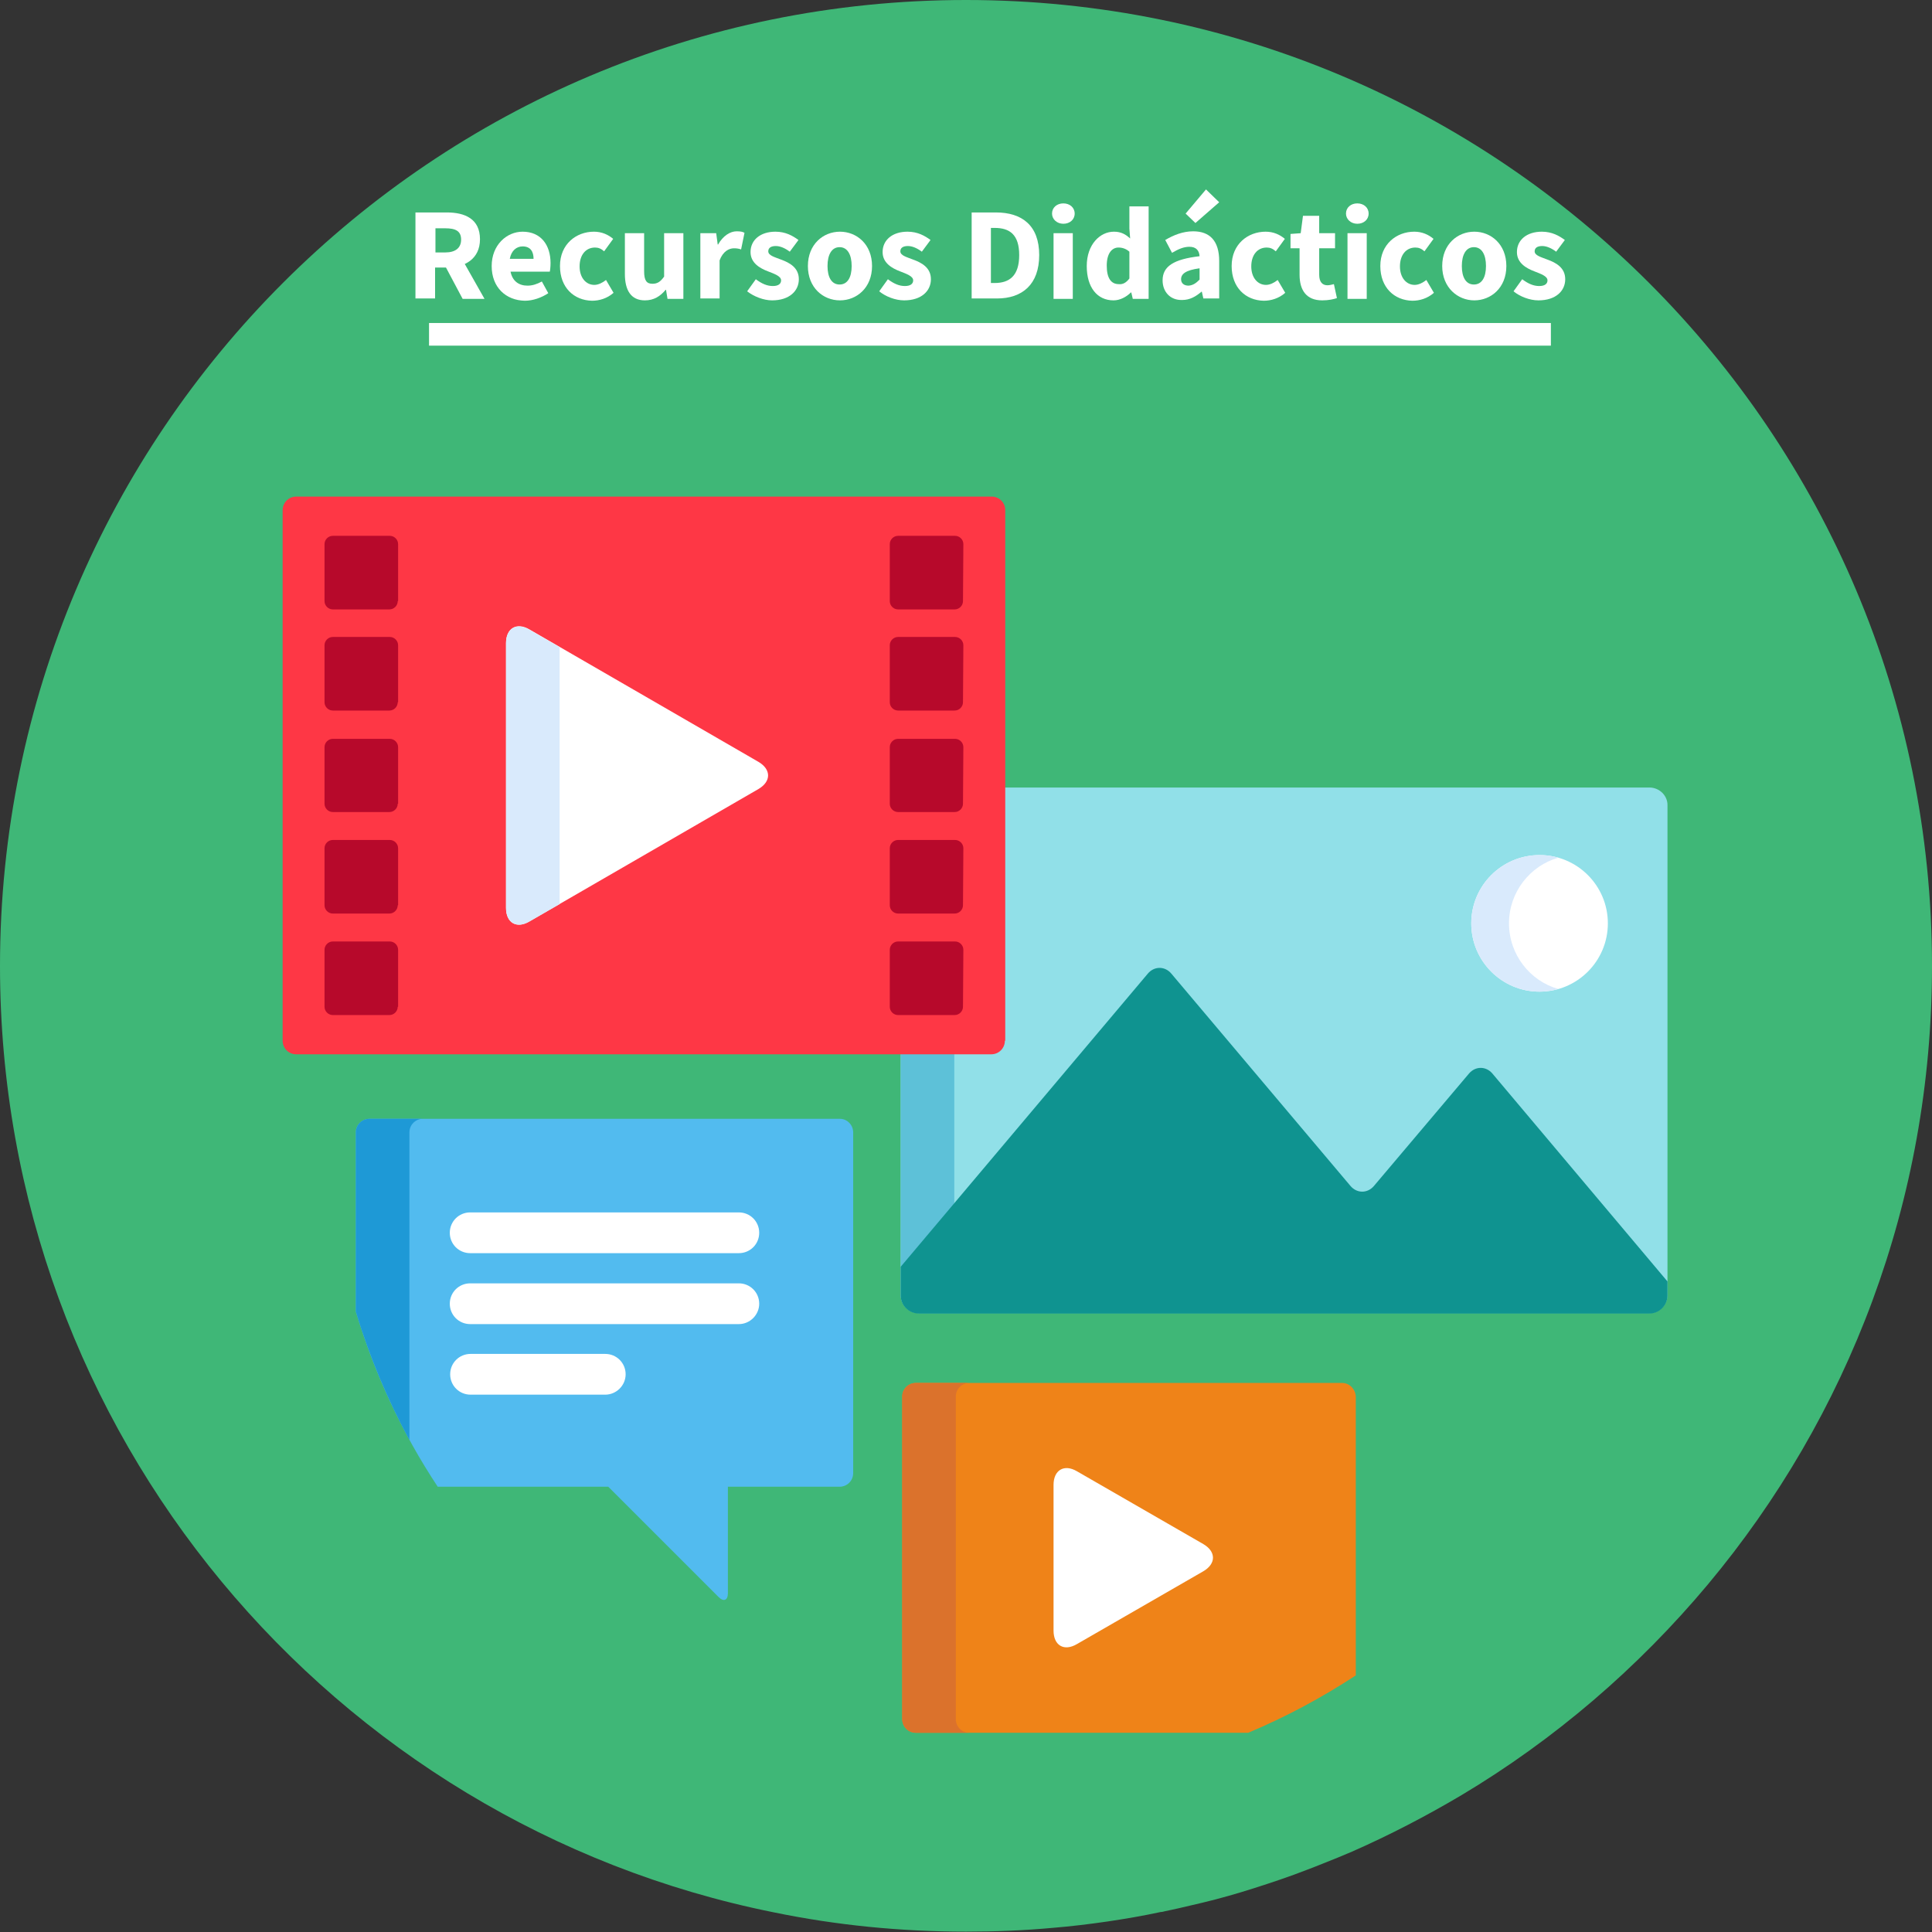 <?xml version="1.0" encoding="utf-8"?>
<!-- Generator: Adobe Illustrator 22.0.1, SVG Export Plug-In . SVG Version: 6.00 Build 0)  -->
<svg version="1.1" id="Capa_1" xmlns="http://www.w3.org/2000/svg" xmlns:xlink="http://www.w3.org/1999/xlink" x="0px" y="0px"
	 viewBox="0 0 512 512" style="enable-background:new 0 0 512 512;" xml:space="preserve">
<rect x="0" y="0" width="512" height="512" fill="#333333" stroke="none"/>
<style type="text/css">
	.st0{fill:#3FB777;}
	.st1{fill:#FFFFFF;}
	.st2{fill:#54AAC5;stroke:#FFFFFF;stroke-width:6;stroke-miterlimit:10;}
	.st3{fill:#91E0E8;}
	.st4{fill:#5DC1D8;}
	.st5{fill:#0F9390;}
	.st6{fill:#D9EAFC;}
	.st7{fill:#FE3745;}
	.st8{fill:#B7092B;}
	.st9{fill:#52BBEF;}
	.st10{fill:#1E99D6;}
	.st11{fill:#EF8318;}
	.st12{fill:#DB722C;}
</style>
<path class="st0" d="M512,256c0,62.4-22.3,119.5-59.4,163.9c-18.5,22.1-40.6,41.1-65.4,55.9c-9.3,5.5-18.9,10.5-28.9,14.9
	c-2.6,1.1-5.2,2.2-7.8,3.2c-1.3,0.5-2.7,1.1-4.1,1.6c-4.6,1.8-9.4,3.4-14.1,4.9c-4.4,1.4-8.9,2.7-13.5,3.8c-2.1,0.5-4.3,1-6.4,1.5
	c-1.2,0.3-2.4,0.5-3.7,0.8c-0.4,0.1-0.7,0.2-1.1,0.2c-4.6,1-9.3,1.8-14,2.5c-4.8,0.7-9.7,1.3-14.6,1.7c-7.6,0.7-15.2,1-23,1
	c-17.4,0-34.4-1.7-50.9-5.1C88.1,483.3,0,380,0,256C0,114.6,114.6,0,256,0S512,114.6,512,256z"/>
<g>
	<g>
		<path class="st1" d="M110.2,56.3h8.2c4.8,0,8.8,1.7,8.8,7.1c0,5.2-4,7.5-8.8,7.5h-3.1v8.2h-5.2V56.3z M118,66.9
			c2.7,0,4.2-1.2,4.2-3.4c0-2.3-1.5-3-4.2-3h-2.6v6.4H118z M117.5,69.6l3.6-3.3l7.3,12.9h-5.8L117.5,69.6z"/>
		<path class="st1" d="M130.3,70.5c0-5.6,4-9.1,8.2-9.1c4.9,0,7.4,3.6,7.4,8.3c0,0.9-0.1,1.9-0.2,2.3h-10.4c0.5,2.5,2.2,3.7,4.5,3.7
			c1.3,0,2.5-0.4,3.8-1.1l1.7,3.1c-1.8,1.2-4.1,2-6.2,2C134.1,79.6,130.3,76.2,130.3,70.5z M141.4,68.6c0-1.9-0.8-3.3-2.9-3.3
			c-1.6,0-3,1.1-3.4,3.3H141.4z"/>
		<path class="st1" d="M148.4,70.5c0-5.8,4.3-9.1,9-9.1c2.1,0,3.8,0.8,5.1,1.9l-2.4,3.3c-0.8-0.7-1.5-1-2.4-1c-2.5,0-4.1,2-4.1,5
			s1.7,4.9,3.9,4.9c1.1,0,2.2-0.6,3.1-1.3l2,3.4c-1.7,1.5-3.8,2.1-5.7,2.1C152.1,79.6,148.4,76.2,148.4,70.5z"/>
		<path class="st1" d="M165.6,72.6V61.8h5.1v10.1c0,2.5,0.7,3.3,2.2,3.3c1.3,0,2.1-0.5,3.1-1.9V61.8h5.1v17.4h-4.2l-0.4-2.4h-0.1
			c-1.4,1.7-3.1,2.8-5.5,2.8C167.2,79.6,165.6,76.9,165.6,72.6z"/>
		<path class="st1" d="M185.6,61.8h4.2l0.4,3h0.1c1.3-2.3,3.2-3.5,4.9-3.5c1,0,1.6,0.1,2.1,0.4l-0.9,4.4c-0.6-0.2-1.1-0.3-1.9-0.3
			c-1.3,0-2.9,0.8-3.8,3.2v10.1h-5.1V61.8z"/>
		<path class="st1" d="M198,77.2l2.3-3.2c1.6,1.2,3,1.8,4.5,1.8c1.5,0,2.2-0.6,2.2-1.5c0-1.1-1.7-1.7-3.5-2.4
			c-2.1-0.8-4.6-2.2-4.6-5.1c0-3.2,2.6-5.4,6.6-5.4c2.7,0,4.6,1.1,6.1,2.2l-2.3,3.1c-1.2-0.9-2.5-1.5-3.7-1.5c-1.3,0-2,0.5-2,1.4
			c0,1.1,1.6,1.5,3.4,2.2c2.2,0.8,4.7,2.1,4.7,5.2c0,3.1-2.5,5.6-7.1,5.6C202.4,79.6,199.8,78.6,198,77.2z"/>
		<path class="st1" d="M214.1,70.5c0-5.8,4.1-9.1,8.5-9.1c4.4,0,8.5,3.3,8.5,9.1c0,5.8-4.1,9.1-8.5,9.1
			C218.1,79.6,214.1,76.2,214.1,70.5z M225.7,70.5c0-3-1.1-5-3.2-5s-3.2,2-3.2,5s1.1,4.9,3.2,4.9S225.7,73.5,225.7,70.5z"/>
		<path class="st1" d="M233,77.2l2.3-3.2c1.6,1.2,3,1.8,4.5,1.8c1.5,0,2.2-0.6,2.2-1.5c0-1.1-1.7-1.7-3.5-2.4
			c-2.1-0.8-4.6-2.2-4.6-5.1c0-3.2,2.6-5.4,6.6-5.4c2.7,0,4.6,1.1,6.1,2.2l-2.3,3.1c-1.2-0.9-2.5-1.5-3.7-1.5c-1.3,0-2,0.5-2,1.4
			c0,1.1,1.6,1.5,3.4,2.2c2.2,0.8,4.7,2.1,4.7,5.2c0,3.1-2.5,5.6-7.1,5.6C237.3,79.6,234.7,78.6,233,77.2z"/>
		<path class="st1" d="M257.4,56.3h6.5c7,0,11.5,3.5,11.5,11.3s-4.5,11.5-11.2,11.5h-6.7V56.3z M263.6,75c3.9,0,6.5-1.9,6.5-7.4
			s-2.6-7.2-6.5-7.2h-1V75H263.6z"/>
		<path class="st1" d="M278.8,56.6c0-1.6,1.3-2.7,3-2.7c1.7,0,3,1.1,3,2.7c0,1.6-1.3,2.7-3,2.7C280.1,59.3,278.8,58.1,278.8,56.6z
			 M279.2,61.8h5.1v17.4h-5.1V61.8z"/>
		<path class="st1" d="M288,70.5c0-5.7,3.5-9.1,7.2-9.1c1.9,0,3.1,0.7,4.3,1.8l-0.2-2.6v-5.9h5.1v24.5h-4.2l-0.4-1.7h-0.1
			c-1.2,1.2-2.9,2.1-4.6,2.1C290.8,79.6,288,76.2,288,70.5z M299.3,73.8v-7.1c-0.9-0.8-1.9-1.1-2.9-1.1c-1.7,0-3.1,1.5-3.1,4.8
			c0,3.4,1.2,4.9,3.2,4.9C297.5,75.4,298.4,75,299.3,73.8z"/>
		<path class="st1" d="M308.1,74.3c0-3.7,2.9-5.6,9.8-6.4c-0.1-1.5-0.9-2.5-2.7-2.5c-1.5,0-2.9,0.6-4.6,1.6l-1.8-3.4
			c2.2-1.3,4.7-2.3,7.4-2.3c4.4,0,6.9,2.5,6.9,7.9v9.9h-4.2l-0.4-1.8h-0.1c-1.5,1.3-3.1,2.2-5.1,2.2
			C310.1,79.6,308.1,77.3,308.1,74.3z M317.9,74.1v-3c-3.7,0.5-4.9,1.5-4.9,2.9c0,1.1,0.8,1.7,2,1.7C316.2,75.6,317,75,317.9,74.1z
			 M314.2,56.6l5.4-6.4l3.5,3.4l-6.3,5.5L314.2,56.6z"/>
		<path class="st1" d="M326.4,70.5c0-5.8,4.3-9.1,9-9.1c2.1,0,3.8,0.8,5.1,1.9l-2.4,3.3c-0.8-0.7-1.5-1-2.4-1c-2.5,0-4.1,2-4.1,5
			s1.7,4.9,3.9,4.9c1.1,0,2.2-0.6,3.1-1.3l2,3.4c-1.7,1.5-3.8,2.1-5.7,2.1C330.1,79.6,326.4,76.2,326.4,70.5z"/>
		<path class="st1" d="M344.4,72.8v-7h-2.4V62l2.7-0.2l0.6-4.6h4.3v4.6h4.2v4h-4.2v7c0,2,0.9,2.8,2.2,2.8c0.6,0,1.2-0.2,1.7-0.3
			l0.8,3.7c-0.9,0.3-2.2,0.6-3.9,0.6C346.2,79.6,344.4,76.9,344.4,72.8z"/>
		<path class="st1" d="M356.7,56.6c0-1.6,1.3-2.7,3-2.7c1.7,0,3,1.1,3,2.7c0,1.6-1.3,2.7-3,2.7C358,59.3,356.7,58.1,356.7,56.6z
			 M357.1,61.8h5.1v17.4h-5.1V61.8z"/>
		<path class="st1" d="M365.8,70.5c0-5.8,4.3-9.1,9-9.1c2.1,0,3.8,0.8,5.1,1.9l-2.4,3.3c-0.8-0.7-1.5-1-2.4-1c-2.5,0-4.1,2-4.1,5
			s1.7,4.9,3.9,4.9c1.1,0,2.2-0.6,3.1-1.3l2,3.4c-1.7,1.5-3.8,2.1-5.7,2.1C369.5,79.6,365.8,76.2,365.8,70.5z"/>
		<path class="st1" d="M382.2,70.5c0-5.8,4.1-9.1,8.5-9.1s8.5,3.3,8.5,9.1c0,5.8-4.1,9.1-8.5,9.1S382.2,76.2,382.2,70.5z
			 M393.8,70.5c0-3-1.1-5-3.2-5s-3.2,2-3.2,5s1.1,4.9,3.2,4.9S393.8,73.5,393.8,70.5z"/>
		<path class="st1" d="M401.1,77.2l2.3-3.2c1.6,1.2,3,1.8,4.5,1.8c1.5,0,2.2-0.6,2.2-1.5c0-1.1-1.7-1.7-3.5-2.4
			c-2.1-0.8-4.6-2.2-4.6-5.1c0-3.2,2.6-5.4,6.6-5.4c2.7,0,4.6,1.1,6.1,2.2l-2.3,3.1c-1.2-0.9-2.5-1.5-3.7-1.5c-1.3,0-2,0.5-2,1.4
			c0,1.1,1.6,1.5,3.4,2.2c2.2,0.8,4.7,2.1,4.7,5.2c0,3.1-2.5,5.6-7.1,5.6C405.4,79.6,402.8,78.6,401.1,77.2z"/>
	</g>
</g>
<line class="st2" x1="113.7" y1="88.6" x2="411" y2="88.6"/>
<path class="st3" d="M437.1,208.7H265.6V275c0,2-1.6,3.6-3.6,3.6h-23.3v64.6c0,2.7,2.2,4.8,4.8,4.8h193.6c2.7,0,4.8-2.2,4.8-4.8
	V213.5C442,210.9,439.8,208.7,437.1,208.7z"/>
<path class="st4" d="M252.9,343.2v-64.6h-14.2v64.6c0,2.7,2.2,4.8,4.8,4.8h14.2C255.1,348,252.9,345.9,252.9,343.2z"/>
<path class="st5" d="M395.5,284.5c-1.7-2-4.5-2-6.2,0l-25.2,29.8c-1.7,2-4.5,2-6.2,0L310.4,258c-1.7-2-4.5-2-6.2,0l-65.5,77.7v7.6
	c0,2.7,2.2,4.8,4.8,4.8h193.6c2.7,0,4.8-2.2,4.8-4.8v-3.7L395.5,284.5z"/>
<circle class="st1" cx="408" cy="244.7" r="18.1"/>
<path class="st6" d="M399.9,244.7c0-8.3,5.6-15.3,13.1-17.4c-1.6-0.5-3.3-0.7-5-0.7c-10,0-18.1,8.1-18.1,18.1
	c0,10,8.1,18.1,18.1,18.1c1.7,0,3.4-0.3,5-0.7C405.5,260,399.9,253,399.9,244.7z"/>
<path class="st7" d="M266.3,275.8c0,2-1.6,3.6-3.6,3.6H78.5c-2,0-3.6-1.6-3.6-3.6V135.2c0-2,1.6-3.6,3.6-3.6h184.3
	c2,0,3.6,1.6,3.6,3.6V275.8z"/>
<path class="st1" d="M134.1,170.4c0-3.9,2.8-5.6,6.2-3.6l60.7,35.1c3.4,2,3.4,5.2,0,7.2l-60.7,35.1c-3.4,2-6.2,0.4-6.2-3.6V170.4z"
	/>
<path class="st6" d="M148.3,171.5l-8-4.6c-3.4-2-6.2-0.4-6.2,3.6v70.1c0,3.9,2.8,5.6,6.2,3.6l8-4.6
	C148.3,239.5,148.3,171.5,148.3,171.5z"/>
<g>
	<path class="st8" d="M255.2,159.3c0,1.2-1,2.2-2.2,2.2H238c-1.2,0-2.2-1-2.2-2.2v-15.1c0-1.2,1-2.2,2.2-2.2h15.1
		c1.2,0,2.2,1,2.2,2.2L255.2,159.3L255.2,159.3z"/>
	<path class="st8" d="M255.2,186.1c0,1.2-1,2.2-2.2,2.2H238c-1.2,0-2.2-1-2.2-2.2v-15.1c0-1.2,1-2.2,2.2-2.2h15.1
		c1.2,0,2.2,1,2.2,2.2L255.2,186.1L255.2,186.1z"/>
	<path class="st8" d="M255.2,213c0,1.2-1,2.2-2.2,2.2H238c-1.2,0-2.2-1-2.2-2.2V198c0-1.2,1-2.2,2.2-2.2h15.1c1.2,0,2.2,1,2.2,2.2
		L255.2,213L255.2,213z"/>
	<path class="st8" d="M255.2,239.9c0,1.2-1,2.2-2.2,2.2H238c-1.2,0-2.2-1-2.2-2.2v-15.1c0-1.2,1-2.2,2.2-2.2h15.1
		c1.2,0,2.2,1,2.2,2.2L255.2,239.9L255.2,239.9z"/>
	<path class="st8" d="M255.2,266.8c0,1.2-1,2.2-2.2,2.2H238c-1.2,0-2.2-1-2.2-2.2v-15.1c0-1.2,1-2.2,2.2-2.2h15.1
		c1.2,0,2.2,1,2.2,2.2L255.2,266.8L255.2,266.8z"/>
	<path class="st8" d="M105.4,159.3c0,1.2-1,2.2-2.2,2.2H88.2c-1.2,0-2.2-1-2.2-2.2v-15.1c0-1.2,1-2.2,2.2-2.2h15.1
		c1.2,0,2.2,1,2.2,2.2V159.3z"/>
	<path class="st8" d="M105.4,186.1c0,1.2-1,2.2-2.2,2.2H88.2c-1.2,0-2.2-1-2.2-2.2v-15.1c0-1.2,1-2.2,2.2-2.2h15.1
		c1.2,0,2.2,1,2.2,2.2V186.1z"/>
	<path class="st8" d="M105.4,213c0,1.2-1,2.2-2.2,2.2H88.2c-1.2,0-2.2-1-2.2-2.2V198c0-1.2,1-2.2,2.2-2.2h15.1c1.2,0,2.2,1,2.2,2.2
		V213z"/>
	<path class="st8" d="M105.4,239.9c0,1.2-1,2.2-2.2,2.2H88.2c-1.2,0-2.2-1-2.2-2.2v-15.1c0-1.2,1-2.2,2.2-2.2h15.1
		c1.2,0,2.2,1,2.2,2.2V239.9z"/>
	<path class="st8" d="M105.4,266.8c0,1.2-1,2.2-2.2,2.2H88.2c-1.2,0-2.2-1-2.2-2.2v-15.1c0-1.2,1-2.2,2.2-2.2h15.1
		c1.2,0,2.2,1,2.2,2.2V266.8z"/>
</g>
<path class="st9" d="M222.6,296.5H97.9c-2,0-3.6,1.6-3.6,3.6v47.5c5,16.6,12.3,32.2,21.7,46.4h45.2l29.2,29.2c1.4,1.4,2.5,0.9,2.5-1
	v-28.2h29.6c2,0,3.6-1.6,3.6-3.6v-90.3C226.1,298.1,224.5,296.5,222.6,296.5z"/>
<path class="st10" d="M108.5,300.1c0-2,1.6-3.6,3.6-3.6H97.9c-2,0-3.6,1.6-3.6,3.6v47.5c3.6,11.9,8.4,23.3,14.2,34V300.1z"/>
<g>
	<path class="st1" d="M195.8,332.1h-71.2c-3,0-5.4-2.4-5.4-5.4c0-3,2.4-5.4,5.4-5.4h71.2c3,0,5.4,2.4,5.4,5.4
		C201.2,329.7,198.8,332.1,195.8,332.1z"/>
	<path class="st1" d="M195.8,350.9h-71.2c-3,0-5.4-2.4-5.4-5.4c0-3,2.4-5.4,5.4-5.4h71.2c3,0,5.4,2.4,5.4,5.4
		C201.2,348.4,198.8,350.9,195.8,350.9z"/>
	<path class="st1" d="M160.4,369.6h-35.7c-3,0-5.4-2.4-5.4-5.4s2.4-5.4,5.4-5.4h35.7c3,0,5.4,2.4,5.4,5.4S163.3,369.6,160.4,369.6z"
		/>
</g>
<path class="st11" d="M355.7,366.5h-113c-2,0-3.6,1.6-3.6,3.6v85.5c0,2,1.6,3.6,3.6,3.6h88.1c10-4.2,19.5-9.3,28.5-15.2v-73.9
	C359.2,368.1,357.6,366.5,355.7,366.5z"/>
<path class="st12" d="M253.3,455.6v-85.5c0-2,1.6-3.6,3.6-3.6h-14.2c-2,0-3.6,1.6-3.6,3.6v85.5c0,2,1.6,3.6,3.6,3.6h14.2
	C254.9,459.2,253.3,457.6,253.3,455.6z"/>
<path class="st1" d="M279.2,393.5c0-3.9,2.8-5.6,6.2-3.6l33.5,19.3c3.4,2,3.4,5.2,0,7.2l-33.5,19.3c-3.4,2-6.2,0.4-6.2-3.6V393.5z"
	/>
</svg>
